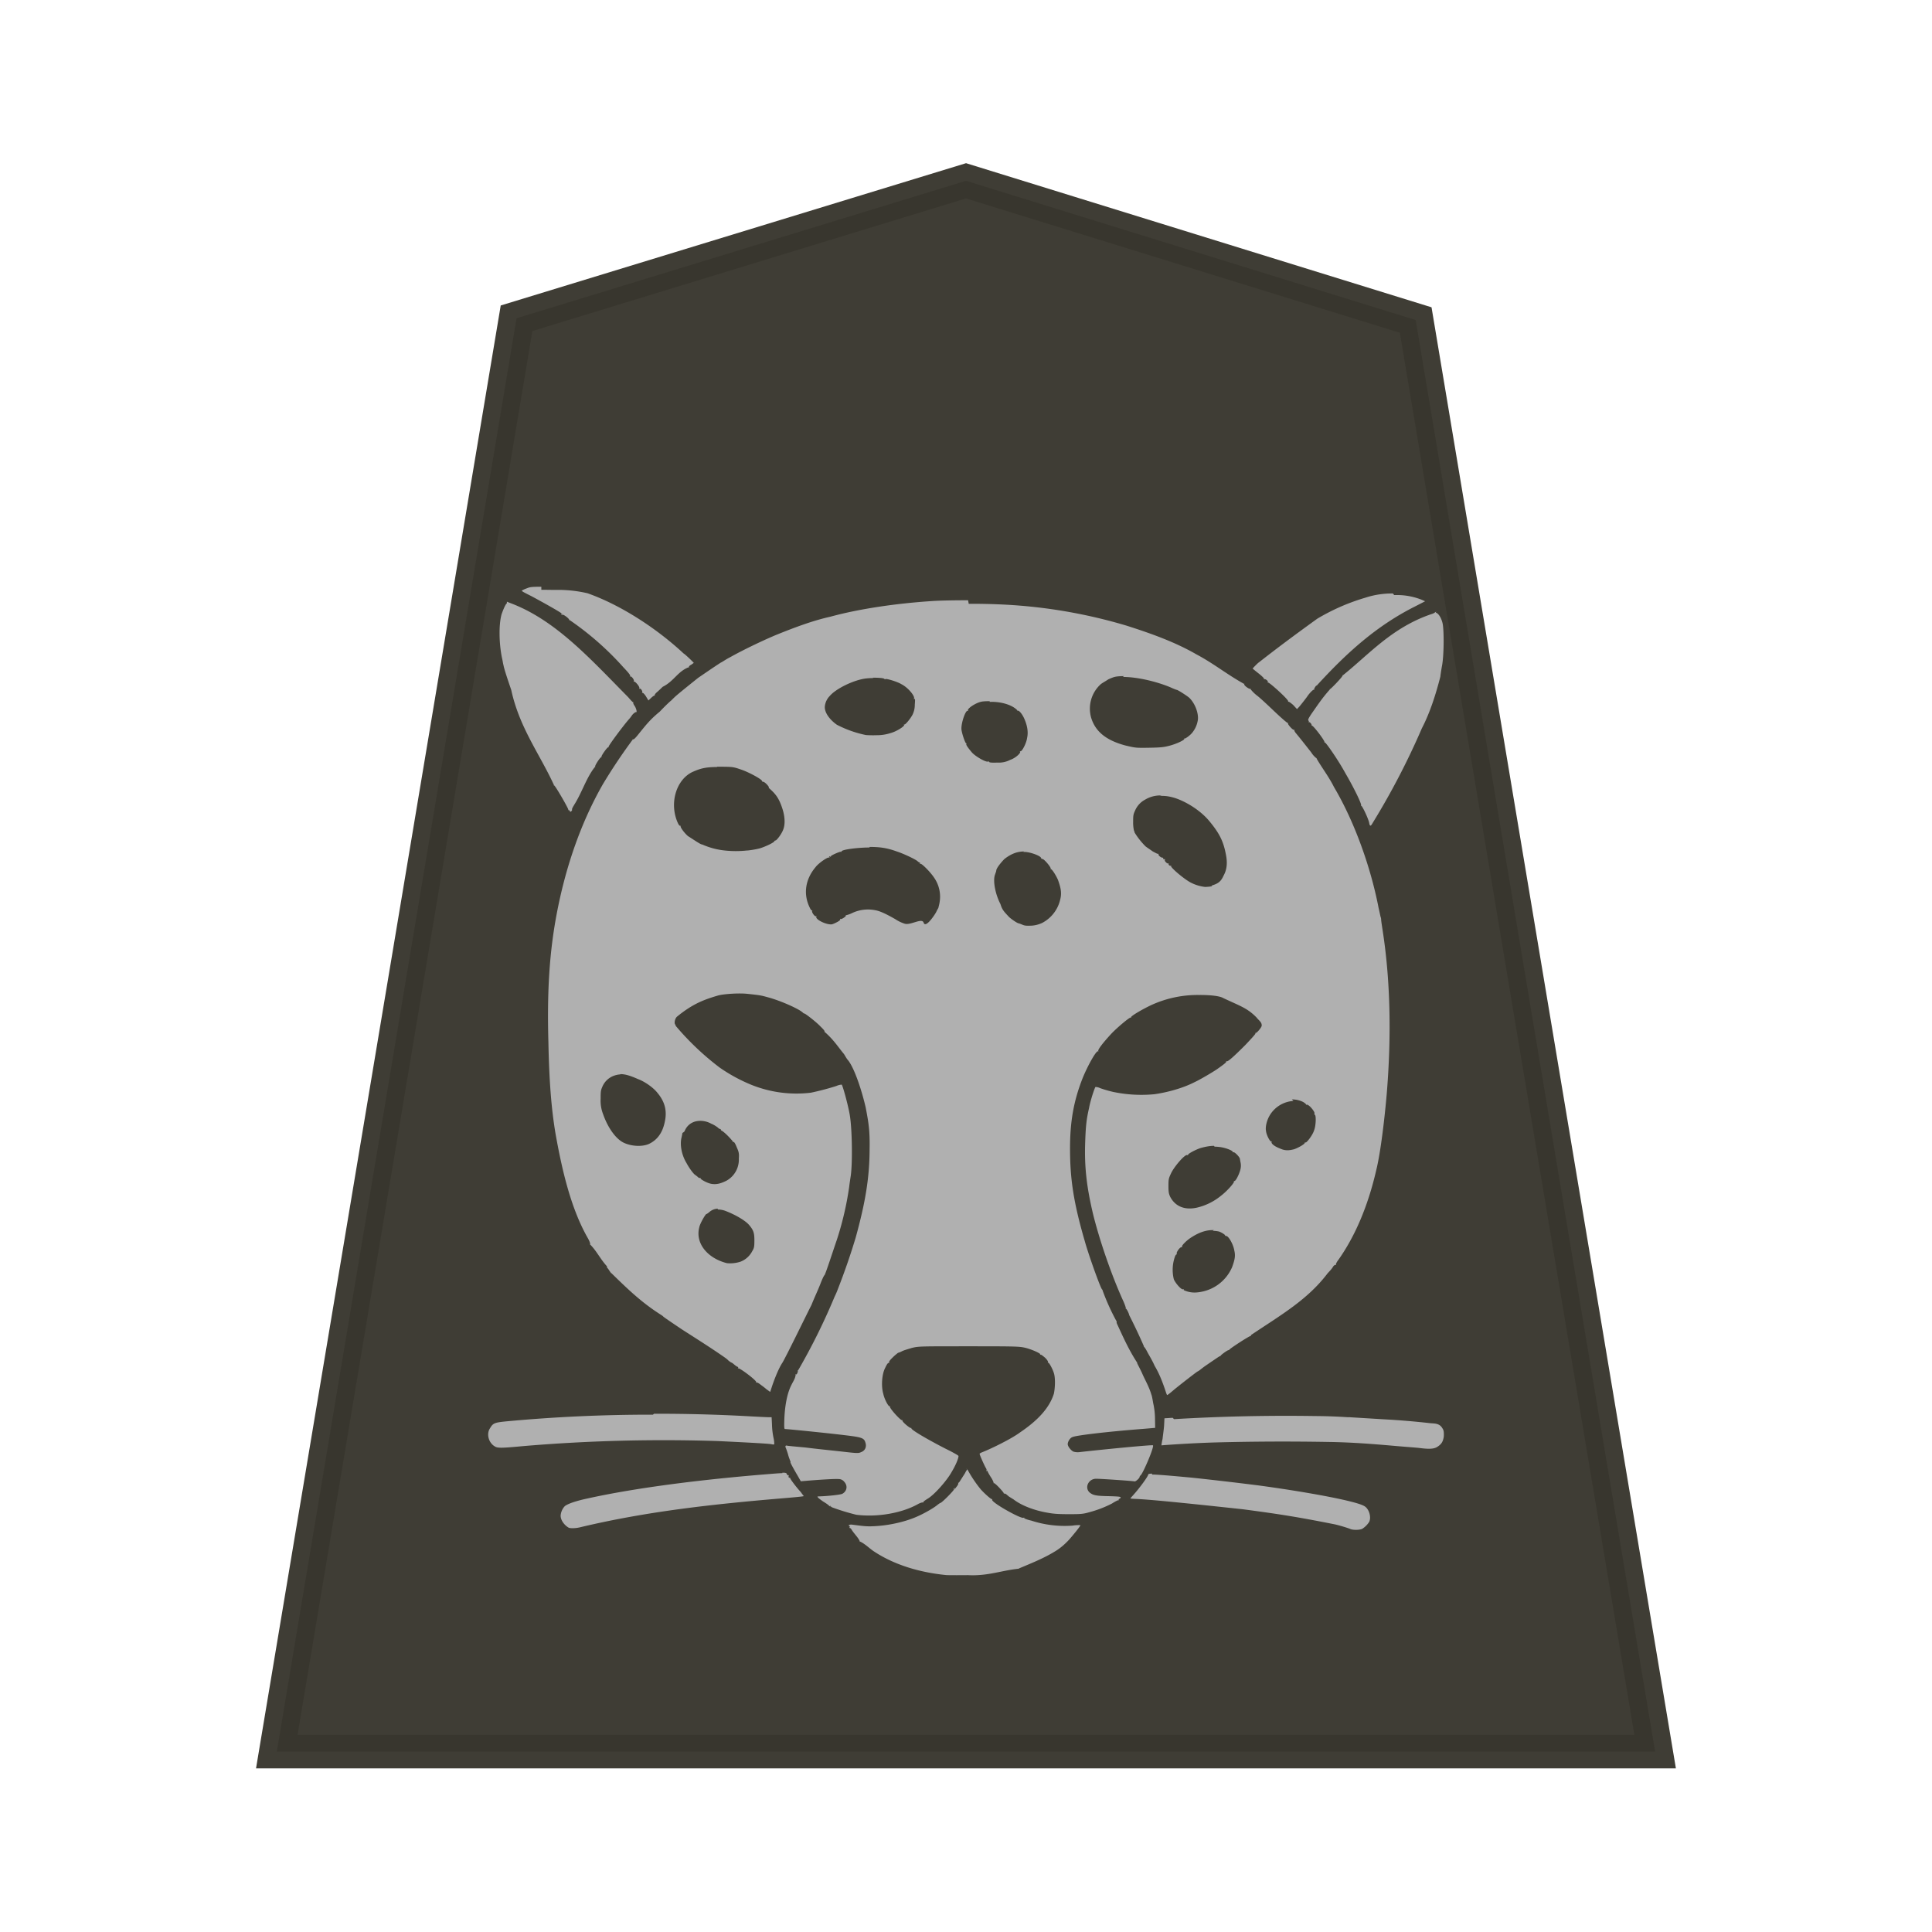 <svg xmlns="http://www.w3.org/2000/svg" width="52.157" height="52.157">
    <path fill="#38362e" fill-opacity=".973" stroke="#38362e" stroke-opacity=".973" d="m-11.427 7.439-12.666 4.1-6.756 42.757H7.992L1.245 11.592Z" opacity=".99" transform="matrix(.958 0 0 .905 37.026 -1.851)"/>
    <path fill="#b0b0b0" d="M14.614 15.84c-.268 0-.307.008-.393.043a.7.7 0 0 0-.135.062c.008.023.06.048.27.154.249.134.825.451.825.48 0 .005-.01.003-.02-.004-.01-.01-.02-.006-.009.009q.013.021.031.013c.031-.017.183.105.183.134q-.01.02.01.007a8 8 0 0 1 1.458 1.282c.173.182.192.22.173.24q-.012.013.009.002c.031-.016.125.106.09.135q-.011.014.008.003c.031-.017.173.154.144.182q-.012.021.008.01c.031-.017.09.07.07.106q-.01.017.01.007c.01-.008.05.03.09.09l.069.115.076-.072c.04-.038.077-.062.09-.06q.014.013.004-.007c-.007-.015.02-.05.06-.085.04-.033.115-.105.154-.144.307-.153.403-.412.7-.528.01.01.02.007.01-.006-.007-.013.02-.043.06-.062l.07-.05c0-.01-.25-.25-.269-.25-.71-.663-1.681-1.306-2.598-1.63a3.5 3.5 0 0 0-.883-.09c-.163-.002-.269-.004-.365-.004zm22.99.182a2.3 2.3 0 0 0-.749.115 5.6 5.6 0 0 0-1.295.567c-.624.451-1.063.777-1.58 1.182-.01 0-.162.153-.162.163 0 .003.069.06.163.134.09.07.153.135.144.144q-.011.02.006.01c.031-.017.125.058.09.084q-.011.015.008.004c.032-.017.567.47.548.509q-.011.02.006.01c.01-.007.06.03.125.084l.106.115.06-.063c.03-.036.134-.163.21-.268.077-.116.174-.202.183-.192.01.006.02.003.01-.006-.007-.024.06-.125.07-.105q.011.007.003-.004c.816-.893 1.618-1.613 2.645-2.13l.278-.143-.076-.034a1.8 1.8 0 0 0-.7-.134h-.06zm-11.469.183c-.364 0-.73.006-.95.02-.988.063-1.992.212-2.765.423-.48.106-.983.298-1.412.47-.355.144-.94.423-1.296.624-.125.063-.22.135-.25.144-.21.135-.403.27-.614.413-.432.346-.595.48-.653.538-.04.038-.076.076-.076.076-.007 0-.154.135-.307.298-.27.22-.384.374-.595.634-.05.062-.106.124-.125.115-.01-.008-.02-.005-.01.005a15 15 0 0 0-.807 1.207c-.633 1.107-1.026 2.33-1.25 3.52-.192 1.026-.259 2.065-.22 3.452.02 1.011.076 1.77.192 2.46.172.965.412 2.019.873 2.822.04.072.07.144.06.164q-.01.02.003.008c.173.173.269.384.442.576.01.015.02.036.01.048.03.013.076.106.105.135q-.011.013.01.008c.432.422.806.787 1.328 1.12.031.021.07.043.077.057.03.03.518.356.518.356.374.24.787.499 1.17.768.01.008.05.038.077.069.04.029.07.05.076.05.01 0 .04.023.07.048s.069.058.09.062c.02.008.03.024.02.036q-.014.024.008.01c.031-.019.509.336.48.375q-.01.019.01.007c.01-.007.05.013.09.043.04.031.124.09.172.134l.106.077.06-.183c.07-.201.173-.46.269-.604.105-.173.662-1.32.787-1.564.076-.192.173-.394.24-.567.04-.105.09-.22.115-.24.05-.105.22-.633.326-.94a8.4 8.4 0 0 0 .336-1.44c.01-.09.031-.221.041-.288.05-.327.04-1.23-.02-1.616-.031-.22-.173-.758-.221-.854a.4.4 0 0 0-.144.036 7 7 0 0 1-.691.182 3.26 3.26 0 0 1-1.601-.211 4.4 4.4 0 0 1-.864-.47 7.4 7.4 0 0 1-1.183-1.123c0-.01-.007-.024-.01-.033-.04-.036-.01-.164.04-.212.442-.364.759-.47 1.116-.576.163-.043.576-.069.797-.043.345.036.365.043.537.09.327.085.836.308.95.414.02.02.042.033.042.026 0-.017.316.22.441.355.06.058.115.115.106.135q-.011.02.006.01c.25.22.364.412.518.595.031.05.076.134.115.173.183.24.375.854.47 1.266.077.403.116.624.106 1.132-.002.768-.115 1.438-.374 2.378a18 18 0 0 1-.48 1.389 2 2 0 0 1-.09.21 17 17 0 0 1-.984 1.988q-.011-.013-.01.005c.01.036-.03.125-.05.106-.01-.008-.02-.005-.008.009-.01.106-.07.182-.115.278-.125.24-.183.615-.192.969-.005.182-.001.22.02.22.076 0 1.208.116 1.597.164.49.058.538.076.576.211.032.106-.01.211-.124.25-.07.033-.106.03-.548-.021-.268-.029-.69-.072-.95-.106-.26-.024-.48-.043-.5-.05-.04-.013-.05.024-.03.062.01.021.04.106.06.173.02.084.06.173.06.182.01.014.01.027.007.027-.02 0 .106.22.202.384l.076.134.144-.012c.336-.029.787-.057.873-.048a.19.19 0 0 1 .154.072c.106.115.07.26-.05.326-.05.027-.403.063-.624.07-.05 0-.06.005-.031.031.01.017.07.06.134.106.06.036.135.084.163.115q.047.039.032.012c-.01-.027-.01-.027.01 0a.1.1 0 0 0 .05.036 6 6 0 0 0 .643.196c.566.072 1.229-.043 1.665-.288.06-.034.124-.05.134-.043q.01.008.01-.011c0-.013.05-.05.115-.09.183-.106.519-.49.643-.711.116-.192.192-.375.192-.442 0-.016-.105-.072-.22-.134-.375-.183-1.053-.557-1.053-.615q-.002-.02-.01-.009c-.02.017-.25-.173-.23-.202q.004-.017-.01-.009c-.031.021-.346-.326-.327-.365q.012-.02-.007-.009c-.031.017-.144-.192-.173-.336-.06-.201-.04-.528.05-.7.05-.106.077-.145.106-.135q.015.012.001-.013c-.01-.019.02-.062.106-.144.06-.06.134-.115.134-.115a.5.5 0 0 0 .106-.043c.05-.027.182-.063.268-.09.183-.044.202-.044 1.529-.044 1.233 0 1.361.003 1.513.036.192.043.45.163.422.182q-.01.018.01.008c.01-.008.06.029.124.084.05.05.09.105.076.125q-.01.019.007.009c.02-.016.135.192.163.317.032.144.02.374-.01.518-.115.365-.403.701-.911 1.044-.23.173-.778.441-1.024.537-.04.015-.07.034-.07.043 0 .031.135.327.164.375.02.026.031.06.02.076q-.014.025.009.01c.01-.008.02-.006.02.005s.04.084.09.163c.05.072.076.144.076.154q-.01.013.007.008c.03-.01.278.259.268.278q-.012.015.009.004c.01-.007.05.01.076.036l.06.05c.005 0 .05.031.115.07.22.172.586.307.94.364.145.027.28.036.558.036.336 0 .384-.005.566-.057a3 3 0 0 0 .595-.23c.09-.058.183-.106.183-.085q.011.01 0-.01c-.007-.014.001-.03.02-.034.02-.007.032-.024.032-.036 0-.021-.077-.027-.317-.034-.355-.006-.432-.024-.528-.105-.134-.135-.02-.365.182-.365.135 0 1.007.06 1.041.072.02.008.134-.084.134-.125 0-.008.01-.026.031-.043.077-.084.375-.787.327-.807-.031-.016-1.292.106-1.973.183a.4.4 0 0 1-.173-.013c-.06-.027-.153-.135-.153-.202 0-.062.06-.173.134-.192.09-.043.922-.144 1.91-.22l.316-.027-.004-.23a2 2 0 0 0-.05-.442c-.02-.125-.04-.22-.05-.23-.06-.212-.182-.413-.25-.577-.076-.163-.143-.278-.134-.278q.013-.001-.006-.016c-.211-.326-.355-.643-.528-1.02-.02-.034-.02-.07-.02-.077.006-.01.003-.019-.007-.019a6 6 0 0 1-.365-.806c-.003-.017-.01-.036-.02-.043-.04-.034-.355-.903-.47-1.317-.298-1.026-.394-1.665-.394-2.48-.001-.758.106-1.316.346-1.921.134-.326.364-.74.412-.71q.014.012.005-.007c-.02-.034.125-.221.346-.461.172-.182.508-.46.528-.442.01.008.02.005.01-.006-.02-.028.307-.22.556-.336a3 3 0 0 1 1.282-.268c.326-.002.566.03.653.084.47.22.643.268.892.518.07.09.154.134.144.23-.003.043-.134.202-.163.192q-.013-.002-.006.016c.007.012-.125.154-.27.308-.345.345-.48.46-.508.441-.01-.007-.02-.004-.01.007.01.017-.04.062-.268.221-.116.076-.423.26-.586.336-.317.163-.74.278-1.085.326a3.7 3.7 0 0 1-1.102-.06 3 3 0 0 1-.365-.105.3.3 0 0 0-.124-.031c-.02.015-.135.355-.173.566-.07.308-.09.47-.106.96-.02.634.04 1.172.211 1.894.164.672.49 1.644.826 2.376.04.09.07.183.06.183q-.011.02.003.008c.01-.012.077.106.09.173.145.288.26.528.394.835 0 .014.008.026.01.026.008 0 .05.063.09.144.042.077.135.23.193.365.134.22.23.49.288.663.02.06.04.124.05.124s.076-.05.173-.134c.173-.144.633-.5.643-.5a.4.4 0 0 0 .077-.05c.105-.083.09-.071.307-.22.125-.084.21-.144.22-.144.02 0 .02-.005.02-.01-.01-.01.183-.153.212-.153q.015-.002.03-.017c.01-.027.529-.365.567-.365.01 0 .02-.005.01-.011-.005-.006.008-.021.031-.034.788-.528 1.506-.94 2.042-1.65.05-.051.125-.135.144-.174.02-.035.06-.06.07-.05.01.008.02.004.009-.007-.007-.012.02-.072.07-.135.44-.624.796-1.437 1.023-2.436.115-.47.22-1.366.278-2.029.134-1.615.09-3.063-.09-4.292-.031-.211-.06-.384-.06-.422a.2.2 0 0 0-.01-.062c-.006-.006-.031-.135-.06-.26-.22-1.14-.672-2.364-1.204-3.26-.134-.27-.326-.52-.47-.769q.01-.012-.01-.013a.6.6 0 0 1-.134-.153c-.144-.183-.317-.404-.422-.528-.02-.029-.041-.06-.031-.072q.009-.017-.008-.008c-.032.017-.183-.154-.164-.173q.012-.021-.002-.009c-.01.008-.164-.125-.317-.269-.183-.173-.384-.365-.5-.46a1 1 0 0 1-.191-.183q.003-.016-.01-.013c-.031.011-.173-.09-.164-.125q.011-.02-.003-.008c-.47-.26-.816-.548-1.286-.797-.567-.327-1.201-.557-1.895-.778a14 14 0 0 0-3.293-.566 17 17 0 0 0-.96-.021zm-12.45.084c-.032.005-.106.182-.145.297-.076.279-.07.768.01 1.168.02.076.031.172.04.192.02.115.107.374.212.681.22 1.018.768 1.726 1.153 2.567q-.01.02.003.009c.02-.016.384.614.384.653 0 .014.007.02.01.016q.013-.006.031.023c.01.026.02.026.041.004.02-.015.02-.033.02-.043-.005-.008.003-.036.02-.062.01-.026.031-.05.031-.057.212-.327.336-.75.567-1.033q.014.01.005-.011c-.01-.026.134-.25.163-.25.01 0 .01-.007.009-.017-.01-.023.163-.269.182-.25.01.004.01-.003.008-.013-.01-.024.365-.528.528-.72.01-.013.06-.063.106-.135.04-.05.09-.084.105-.084.041.023.006-.115-.04-.173-.02-.031-.04-.07-.031-.084q.01-.02-.003-.01c-.008.008-.06-.047-.134-.134-1.03-1.042-1.97-2.095-3.198-2.548-.04-.017-.076-.03-.076-.03h-.002zm25.093.23c-.02 0-.04.006-.04.013 0 .009-.041.031-.106.05-1.06.365-1.672 1.082-2.377 1.647-.01-.006-.01-.003-.01.007.008.029-.317.365-.336.365q-.013-.01-.006.01c-.221.25-.317.403-.5.662-.069.106-.105.164-.076.183.01.013.01.03.004.038q-.012.015.01.003c.02-.013.076.06.069.084-.002.006.004.01.01.01.04 0 .346.404.336.442q-.003.02.01.01c.02-.014.365.48.557.835.22.375.441.826.422.864q-.011.023.003.01c.02-.015.21.375.22.49.02.07.04.062.09-.027a20 20 0 0 0 1.327-2.553c.22-.423.375-.912.5-1.397 0-.02.02-.154.04-.269.06-.288.06-.987.02-1.167-.04-.173-.125-.278-.182-.288h-.01zm-8.466 1.756c.393-.001.912.125 1.281.278.077.036.163.07.173.07.031 0 .298.173.346.22.172.173.259.461.22.625a.7.7 0 0 1-.134.297c-.06.084-.202.183-.22.173q-.013-.01-.008.008c.02.029-.221.144-.423.192-.134.034-.22.043-.509.048-.374.006-.374.006-.662-.062-.5-.135-.807-.365-.922-.759a.89.89 0 0 1 .26-.892c.03-.027.134-.084.21-.135.145-.062.173-.076.346-.084l.076-.002zm-6.752.02c.154 0 .288.01.307.027.01.013.031.017.04.011.02-.019.318.07.423.135.183.09.365.316.346.384q-.011.032.01.017c.02-.011.02.03.01.153a.6.6 0 0 1-.06.27c-.07.133-.202.277-.22.268-.01-.008-.02-.004-.008.01.02.03-.192.173-.365.22a1.2 1.2 0 0 1-.375.058 3 3 0 0 1-.288-.004 3 3 0 0 1-.787-.278c-.192-.135-.336-.327-.326-.49a.47.47 0 0 1 .134-.288c.163-.192.624-.422.96-.47.06-.008.154-.013.22-.013zm3.16.654c.278-.014.604.072.748.23q-.011.02.009.009c.03-.017.124.09.182.23.07.163.106.336.07.5-.02.153-.145.383-.183.364-.01-.007-.02-.003-.006.012.02.036-.125.173-.269.22a.66.66 0 0 1-.345.073c-.144.005-.212 0-.221-.016q-.013-.021-.031-.013c-.05.03-.336-.135-.432-.24-.077-.09-.173-.212-.154-.23q.01-.02-.007-.022c-.02 0-.105-.23-.124-.365-.02-.163.115-.556.172-.508q.014.011.003-.01c-.032-.05.21-.211.364-.24.041-.01.135-.014.221-.014zm4.644 2.537c.125-.001.23.019.365.06.336.115.7.355.921.624.27.326.375.538.442.883.05.24.031.423-.06.586-.076.173-.163.22-.326.269h.001c.07.027-.163.036-.173.036a1.1 1.1 0 0 1-.364-.106c-.183-.084-.576-.422-.557-.46q.01-.021-.004-.01c-.02.022-.076-.025-.06-.05q.012-.017-.007-.008c-.031.016-.125-.076-.09-.106q.012-.014-.02-.008-.03.004-.031-.02c.002-.013-.002-.023-.01-.022-.032.008-.115-.048-.115-.084 0-.017-.008-.027-.02-.021-.01.006-.06-.024-.135-.063-.06-.043-.154-.105-.192-.134a2 2 0 0 1-.298-.375.3.3 0 0 0-.02-.062 1 1 0 0 1-.02-.23c-.001-.173.006-.202.05-.298a.6.6 0 0 1 .27-.298.8.8 0 0 1 .402-.115zm-12.004-.787h.07c.336.001.365.003.557.07.201.062.585.268.585.316q0 .018.031.02c.041 0 .173.135.154.164-.01.01-.005.013.007.01.173.153.27.268.365.575.06.192.07.394.02.528-.04.125-.182.307-.211.307-.01 0-.031.009-.031.018 0 .033-.23.144-.384.192-.076.023-.23.05-.346.062v-.002a2.8 2.8 0 0 1-.633-.001 2 2 0 0 1-.528-.135c-.03-.013-.06-.026-.076-.028-.05-.01-.298-.183-.365-.221-.105-.09-.211-.24-.201-.269q.01-.019-.007-.01c-.01.008-.041-.022-.06-.061-.25-.528-.06-1.18.384-1.392.201-.09.345-.135.662-.135zm8.263 2.299.06.002c.154.011.413.106.422.163q.01.025.041.027c.04 0 .24.23.22.269q-.01.019.004.008c.02-.02.134.154.192.288.076.211.106.355.06.528a.95.95 0 0 1-.49.634.8.8 0 0 1-.278.072c-.164.007-.192.002-.279-.036-.031-.012-.06-.024-.076-.026-.05-.01-.211-.125-.26-.173-.124-.135-.182-.183-.23-.346-.144-.278-.211-.643-.144-.806.01-.034.031-.077.031-.106.01-.07.135-.22.221-.307.173-.134.336-.202.528-.202zm-4.149-.134c.278-.001.48.028.74.124.182.058.527.221.566.27.02.015.04.028.05.028q.013.002.006.024-.015.022.01.009c.03-.02.268.22.364.364a.9.9 0 0 1 .153.692c-.01.06-.03.124-.03.134-.001.006-.032.05-.06.115-.07.125-.289.432-.337.288-.04-.144-.345.07-.508.026a1 1 0 0 1-.26-.125c-.268-.153-.422-.22-.537-.24a1 1 0 0 0-.643.084.7.7 0 0 1-.144.05c-.01 0-.02.004-.01.01.02.017-.125.115-.144.09-.01-.007-.02-.002-.007.011.02.029-.135.106-.22.135-.145.023-.471-.135-.423-.212q.01-.017-.01-.006c-.03.019-.124-.106-.105-.144q.012-.023-.002-.011c-.01.008-.04-.024-.06-.072-.183-.365-.125-.768.153-1.097.077-.106.327-.279.365-.26.01.01.02.006.007-.013-.01-.02-.007-.024.02-.014.02.008.031.006.02-.004-.01-.024.25-.135.269-.125.01.007.02.003.02-.008 0-.043.298-.09.624-.105.04-.002.09-.002.134-.002zm-6.729 6.134c.125-.002.26.036.48.134.173.063.404.221.519.365.211.25.269.5.201.797-.06.288-.201.48-.422.586-.182.084-.48.069-.691-.034-.211-.105-.422-.403-.547-.758a1 1 0 0 1-.07-.423c0-.21.005-.23.05-.336a.54.54 0 0 1 .308-.288.6.6 0 0 1 .173-.036zm18.133.682c.04 0 .076.003.134.012.135.03.211.072.26.135.01.017.02.02.01.005-.01-.021 0-.017.04.006.07.043.182.192.163.22q-.006.027.01.037c.04.014.031.297-.02.422-.04.134-.211.346-.23.326-.01-.006-.02-.003-.02.009 0 .034-.173.134-.288.173-.164.043-.26.036-.385-.021-.163-.062-.25-.144-.22-.183q.008-.017-.01-.005c-.032.017-.135-.173-.145-.288-.02-.106.02-.26.077-.374a.8.8 0 0 1 .662-.432zm-15.662.662a.8.8 0 0 1 .173.106c0 .008.02.02.041.028q.045.013.031.036c.09.039.26.221.327.307q-.015.024.008.01.03-.016.09.135c.06.134.07.173.06.317a.65.65 0 0 1-.336.595c-.153.076-.268.106-.403.084-.124-.021-.316-.134-.297-.154q.01-.018-.01-.006c-.01.007-.04-.003-.06-.024s-.06-.048-.076-.06c-.041-.026-.154-.173-.23-.317-.135-.22-.183-.499-.135-.691.01-.043.02-.09.02-.106.001-.009.01-.024.031-.033.01-.01.031-.024.031-.031.134-.327.5-.327.72-.202zm13.574.614q.062 0 .144.01c.164.02.365.105.346.134q-.008.014.02.006c.031-.011.173.134.173.182.003.014.01.06.02.106.01.06.01.115-.01.192-.04.144-.134.317-.163.297q-.013-.01-.007.01c.02.03-.192.268-.346.384a1.6 1.6 0 0 1-.585.307c-.366.106-.644 0-.788-.269-.04-.084-.05-.134-.05-.288 0-.192.003-.21.076-.364.09-.183.374-.51.432-.48.02.006.031.003.02-.006-.01-.024.192-.135.336-.183.135-.038.25-.06.365-.06zm-13.413 1.696c.07 0 .153.015.22.043.27.105.529.26.625.374.124.144.144.221.144.423-.001.172-.008.201-.06.288a.6.6 0 0 1-.307.278.9.9 0 0 1-.375.043c-.528-.134-.854-.537-.748-.96.02-.115.172-.365.192-.365.008 0 .05-.026.09-.062a.36.36 0 0 1 .22-.084zm13.36.576c.05 0 .115.006.163.017.05.01.173.084.173.105q0 .016.031.017c.06 0 .192.22.22.403.032.134.01.24-.059.432a1.13 1.13 0 0 1-.787.662c-.212.049-.356.036-.51-.03-.01-.005-.02-.016-.01-.024q.003-.013-.02-.004c-.05.017-.21-.173-.249-.27a1.07 1.07 0 0 1 .031-.614c.01-.03.031-.057.041-.057q.013-.002.007-.021c-.02-.029.09-.192.134-.173.01.007.02.003.007-.011-.02-.031.134-.183.26-.26.21-.134.402-.2.604-.191zm-15.11 4.963a42 42 0 0 0-3.974.182c-.298.03-.346.048-.423.183-.105.153-.04.393.125.49.076.05.172.05.777-.007a45 45 0 0 1 5.259-.135c.922.044 1.366.07 1.434.084.041.01.07.01.077.002a.7.7 0 0 0-.02-.173 2 2 0 0 1-.041-.355l-.01-.202h-.076c-.05-.001-.336-.014-.644-.032a45 45 0 0 0-2.454-.062zm14.03.084-.221.014-.01.202c-.009.115-.032.268-.041.355-.02.084-.031.173-.031.173a33 33 0 0 1 1.409-.077 69 69 0 0 1 3.128-.014c.672.011 1.26.062 1.866.115.24.02.5.039.567.048h.001c.25.033.384.026.47-.027.125-.076.164-.153.183-.288.003-.105.002-.163-.04-.22-.077-.135-.212-.125-.327-.135a21 21 0 0 0-1.257-.105l-.95-.058v.003a15 15 0 0 0-.902-.033 51 51 0 0 0-3.807.084zm-5.535 1.39c-.008 0-.04.042-.07.105-.134.211-.163.259-.172.259-.01-.003-.02.002-.01.013.006.011-.008.043-.032.076-.06.077-.09.125-.069.072q.016-.03-.007-.014c-.01.008-.02.024-.01.034.01.019-.327.364-.365.364-.009 0-.04.024-.077.05-.076.07-.336.221-.509.298-.326.154-.787.26-1.193.279-.182.01-.259.005-.585-.039-.05-.007-.09-.003-.106.01-.007.012-.002.023.01.023.01 0 .02.014.01.033q-.01.027.005.023c.01-.006.04.024.06.063.07.105.172.201.21.297q-.01.019.01.007c.134.063.25.183.365.26.518.345 1.184.566 1.955.643.04.004.307.005.585.002.538.029.902-.125 1.37-.173q.014.01.005-.005c.317-.134.663-.269.974-.46.125-.073.26-.183.384-.318.076-.084.317-.374.307-.393a1 1 0 0 0-.211.012 2.9 2.9 0 0 1-1.115-.135c-.124-.028-.201-.062-.192-.071.007-.01-.003-.013-.02-.005-.076.03-.883-.423-.844-.49q.008-.017-.007-.014c-.02.008-.183-.134-.298-.26a3.4 3.4 0 0 1-.355-.527c-.01-.026-.031-.043-.04-.043zm-5 .105c-.09 0-.259.016-.595.043-2.053.173-3.686.413-4.807.672-.278.07-.403.125-.47.173a.42.42 0 0 0-.115.259c0 .134.115.269.22.326.06.023.212.014.327-.017 1.815-.432 3.628-.624 5.44-.777.326-.027.575-.05.575-.06 0-.007-.04-.05-.076-.106-.134-.144-.288-.355-.288-.374q-.001-.022-.02-.016c-.02.011-.031-.024-.02-.062q.002-.017-.01-.005c-.01.01-.031-.004-.04-.029s-.02-.043-.126-.038zm9.98.013c-.076 0-.105.01-.105.026 0 .043-.22.346-.374.519-.05.06-.106.115-.106.124 0 .005.07.011.154.014.441.017 1.901.173 2.885.279 1.012.134 1.49.211 2.459.403.09.017.346.09.451.134.076.027.24.024.307-.008a.6.6 0 0 0 .192-.192c.06-.135-.01-.356-.134-.423-.22-.134-1.502-.374-2.848-.557a95 95 0 0 0-1.801-.21c-.644-.06-.95-.085-1.082-.085z"/>
</svg>
